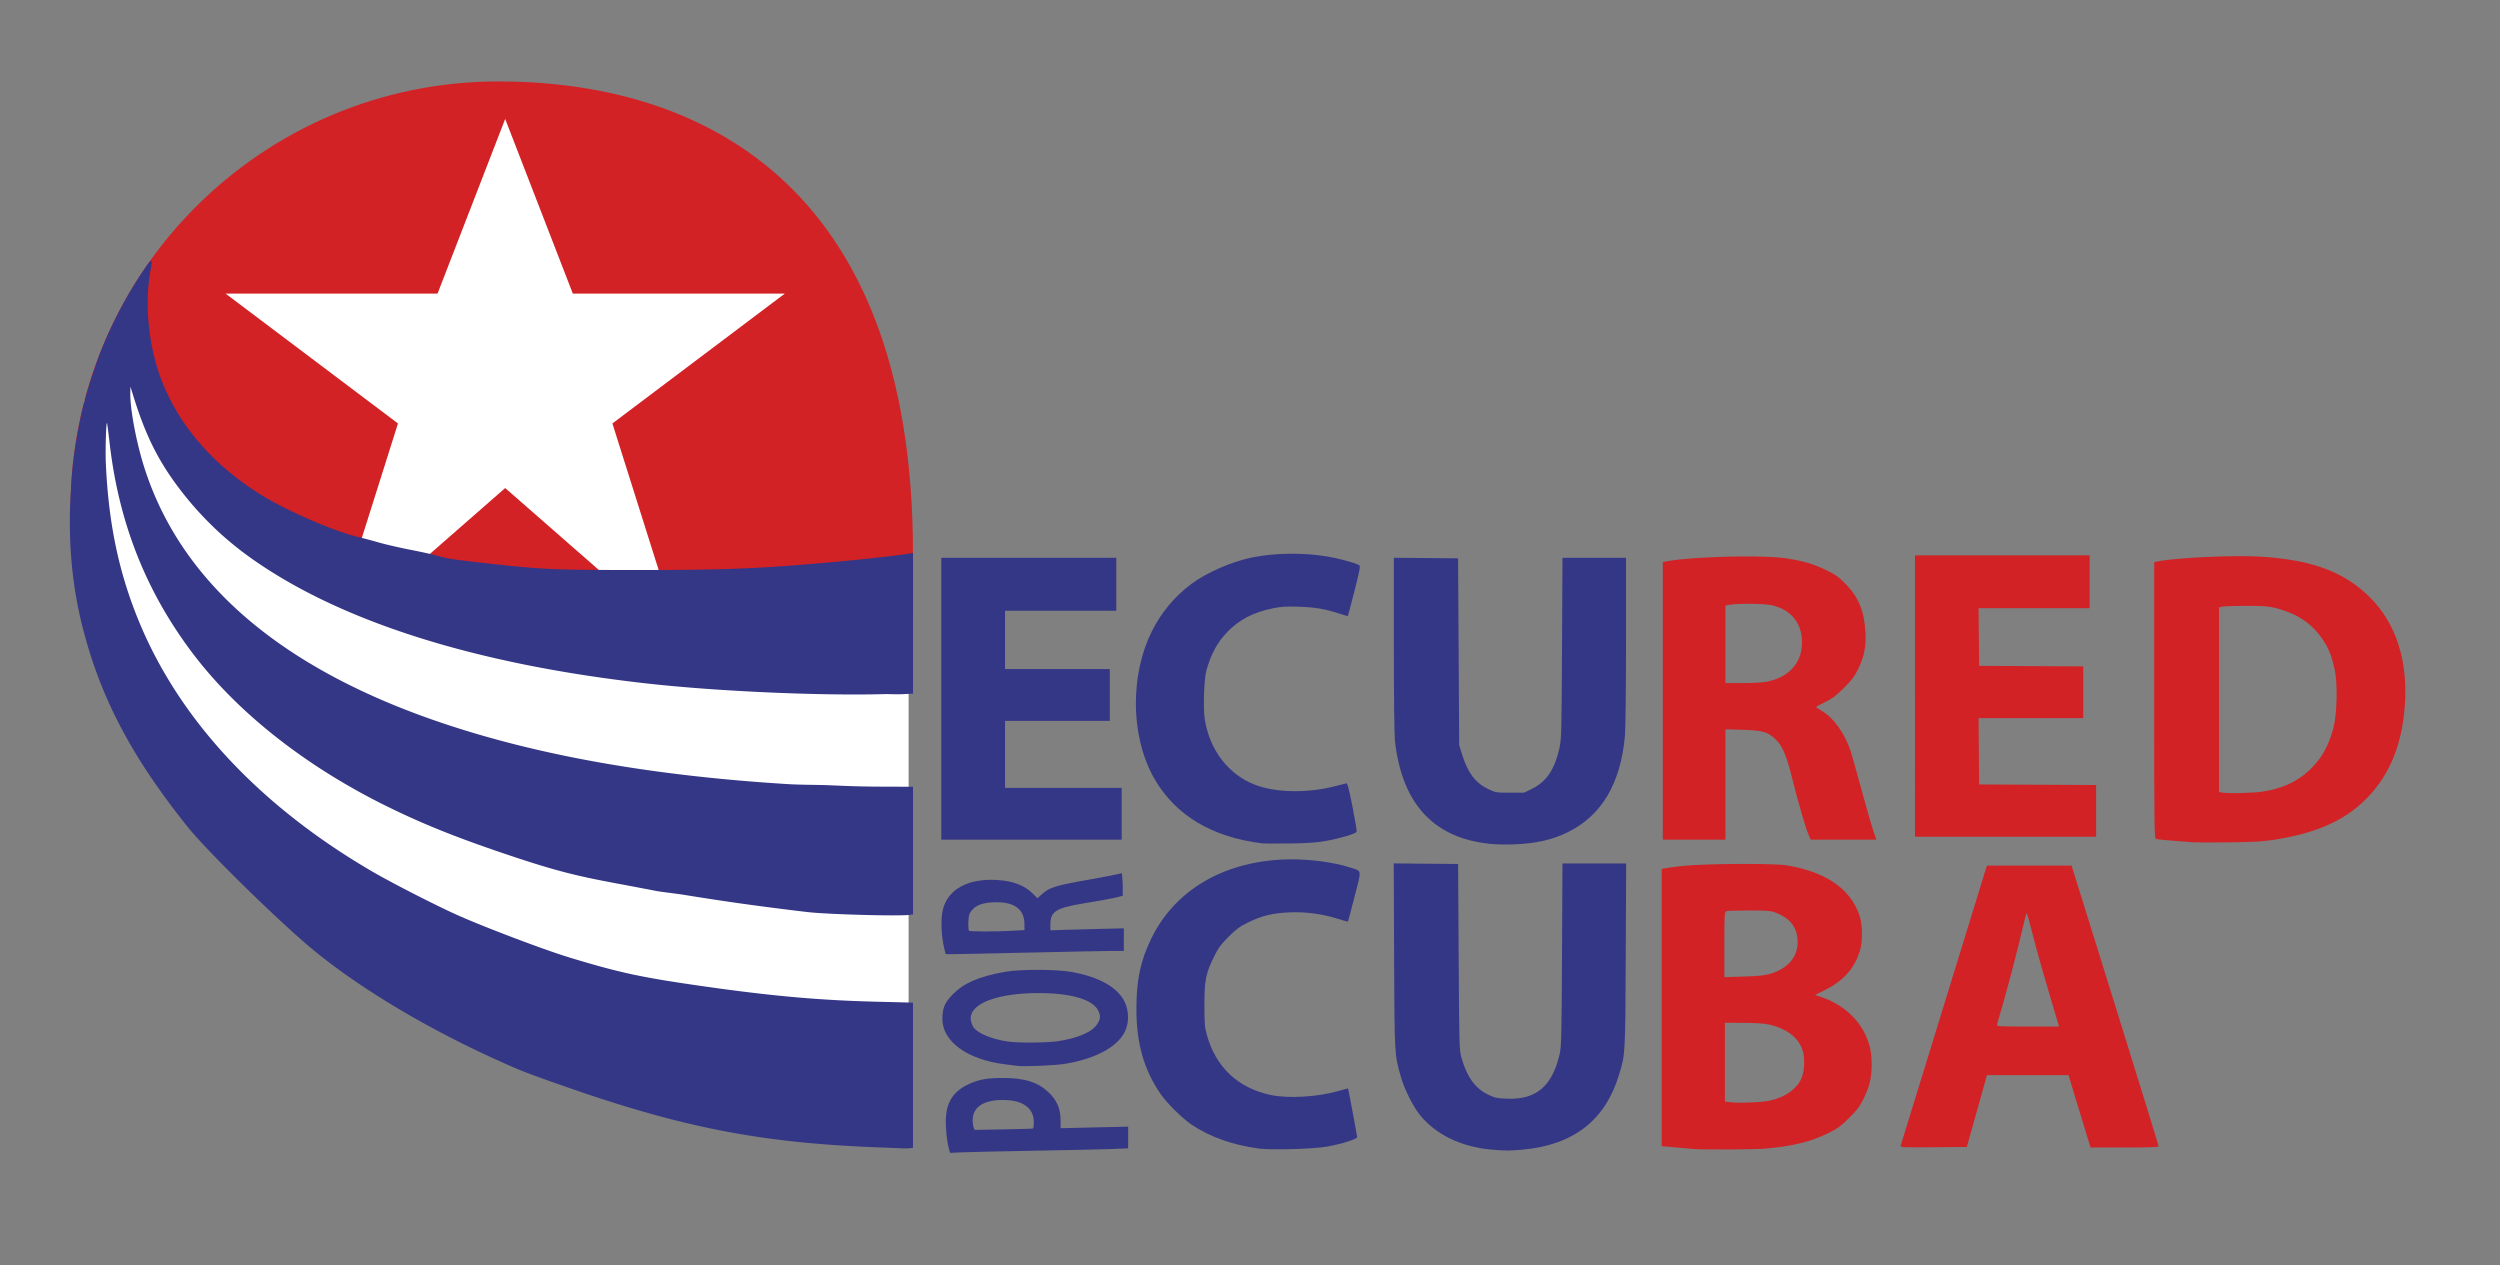 <?xml version="1.0" encoding="UTF-8" standalone="no"?>
<svg xmlns:dc="http://purl.org/dc/elements/1.1/" xmlns:cc="http://creativecommons.org/ns#" xmlns:rdf="http://www.w3.org/1999/02/22-rdf-syntax-ns#" xmlns:svg="http://www.w3.org/2000/svg" xmlns="http://www.w3.org/2000/svg" xmlns:sodipodi="http://sodipodi.sourceforge.net/DTD/sodipodi-0.dtd" xmlns:inkscape="http://www.inkscape.org/namespaces/inkscape" viewBox="0 0 288.603 146.035" version="1.1" id="svg8" inkscape:version="1.0.2 (e86c870879, 2021-01-15)" sodipodi:docname="ecured-logo.svg">
  <rect x="0" y="0" width="288.603" height="146.035" fill="#808080" stroke="none"/>
  <defs id="defs2"/>
  <sodipodi:namedview id="base" pagecolor="#ffffff" bordercolor="#666666" borderopacity="1.0" inkscape:pageopacity="0.0" inkscape:pageshadow="2" inkscape:zoom="0.35" inkscape:cx="458.69351" inkscape:cy="307.99141" inkscape:document-units="mm" inkscape:current-layer="layer1" inkscape:document-rotation="0" showgrid="false" fit-margin-top="0" fit-margin-left="0" fit-margin-right="0" fit-margin-bottom="0" inkscape:window-width="1366" inkscape:window-height="706" inkscape:window-x="0" inkscape:window-y="0" inkscape:window-maximized="1"/>
  <g inkscape:label="Layer 1" inkscape:groupmode="layer" id="layer1" transform="translate(31.407,-58.008)">
    <g id="g1039" transform="matrix(2.421,0,0,2.421,-246.931,-59.4)" style="stroke-width:0.413">
      <path id="path856" style="fill:#343686;stroke-width:1.561" d="m 516.387,376.969 c -2.936,-0.004 -4.561,0.314 -6.453,1.264 -2.445,1.226 -3.62,3.034 -3.795,5.844 -0.1,1.603 0.153,4.245 0.541,5.645 l 0.002,-0.002 0.201,0.727 1.982,-0.094 c 1.091,-0.052 6.968,-0.184 13.061,-0.291 6.092,-0.107 12.411,-0.246 14.041,-0.311 l 2.965,-0.117 v -1.951 -1.951 l -6.074,0.137 -6.072,0.139 -0.016,-1.518 c -0.019,-2.019 -0.681,-3.54 -2.146,-4.926 -1.956,-1.85 -4.303,-2.59 -8.236,-2.594 z m 0.01,3.959 c 3.008,0 4.924,1.027 5.43,2.908 0.194,0.723 0.173,2.062 -0.037,2.242 -0.031,0.027 -2.404,0.091 -5.271,0.143 l -5.215,0.092 -0.178,-0.469 c -0.098,-0.259 -0.18,-0.818 -0.18,-1.242 0,-2.379 1.922,-3.674 5.451,-3.674 z" transform="scale(0.265)"/>
      <path id="path939" style="fill:#343686;stroke-width:1.561" d="m 522.729,357.516 c -2.322,-0.003 -4.639,0.114 -5.953,0.352 -4.663,0.843 -7.342,1.988 -9.344,3.996 -1.492,1.496 -1.928,2.513 -1.928,4.494 0,4.036 4.487,7.303 11.174,8.137 0.962,0.12 2.012,0.254 2.332,0.299 1.161,0.161 6.843,-0.083 8.551,-0.367 5.817,-0.968 9.851,-3.266 10.979,-6.254 0.553,-1.466 0.472,-3.397 -0.203,-4.832 -1.251,-2.66 -4.581,-4.549 -9.619,-5.457 -1.338,-0.241 -3.666,-0.364 -5.988,-0.367 z m 0.072,4.176 c 5.854,-7.2e-4 9.806,1.165 10.76,3.176 0.429,0.905 0.399,1.446 -0.131,2.32 -0.895,1.479 -3.431,2.602 -7.131,3.16 -2.011,0.303 -7.137,0.341 -9.021,0.066 -2.879,-0.42 -5.394,-1.462 -6.174,-2.557 -0.223,-0.313 -0.443,-0.932 -0.492,-1.377 -0.311,-2.842 4.643,-4.788 12.189,-4.789 z" transform="scale(0.265)"/>
      <path id="path995" style="fill:#343686;stroke-width:1.561" d="m 537.812,340.119 c -0.08,3.8e-4 -0.452,0.086 -0.826,0.189 -0.374,0.103 -2.692,0.543 -5.15,0.979 -6.055,1.073 -7.062,1.387 -8.432,2.625 l -0.799,0.721 -0.816,-0.816 c -1.505,-1.505 -3.548,-2.296 -6.387,-2.471 -5.247,-0.324 -8.852,1.619 -9.795,5.275 -0.45,1.745 -0.315,4.97 0.305,7.344 l 0.189,0.727 1.596,-0.004 c 0.878,-0.003 7.062,-0.132 13.742,-0.287 6.68,-0.155 13.174,-0.284 14.43,-0.287 l 2.283,-0.004 v -2.031 -2.031 l -4.031,0.09 c -2.218,0.05 -5.191,0.13 -6.607,0.178 l -2.576,0.086 v -1.07 c 0,-2.338 0.99,-2.953 6.113,-3.801 3.578,-0.592 5.041,-0.866 6.18,-1.158 l 0.729,-0.188 v -2.033 z m -22.541,5.23 c 3.305,-8.7e-4 5.002,1.343 5.002,3.963 v 1.045 l -2.186,0.127 c -2.855,0.165 -7.624,0.163 -7.789,-0.002 -0.215,-0.215 -0.146,-2.585 0.088,-3.041 0.758,-1.476 2.193,-2.091 4.885,-2.092 z" transform="scale(0.265)"/>
    </g>
    <g id="g1034" transform="matrix(2.421,0,0,2.421,-246.931,-59.4)" style="stroke-width:0.413">
      <path id="path1005" style="fill:#d22225;stroke-width:1.561" d="m 693.467,338.758 -0.301,0.922 c -0.309,0.954 -15.056,48.852 -15.229,49.463 -0.091,0.322 0.25,0.339 5.902,0.291 l 5.998,-0.051 1.588,-5.637 c 0.873,-3.1 1.683,-6.007 1.801,-6.461 l 0.213,-0.826 h 7.35 7.352 l 1.512,5.004 c 0.832,2.752 1.725,5.681 1.984,6.51 l 0.471,1.506 h 6.113 c 4.757,0 6.117,-0.053 6.121,-0.242 0.004,-0.134 -3.516,-11.545 -7.822,-25.359 l -7.83,-25.117 -7.611,-0.002 z m 7.148,8.551 c 0.065,0 0.502,1.552 0.971,3.449 0.694,2.81 2.423,8.871 4.543,15.936 l 0.305,1.02 h -5.639 c -5.28,0 -5.632,-0.021 -5.535,-0.34 1.408,-4.638 3.709,-13.293 4.699,-17.684 0.295,-1.309 0.591,-2.381 0.656,-2.381 z" transform="scale(0.265)"/>
      <path id="path1001" style="fill:#d22225;stroke-width:1.561" d="m 648.643,338.459 c -3.936,0.021 -8.053,0.145 -9.914,0.357 -1.603,0.183 -3.111,0.386 -3.352,0.451 l -0.438,0.119 v 24.924 24.926 l 2.477,0.221 c 1.363,0.121 2.784,0.251 3.158,0.285 1.681,0.159 11.192,0.106 13.119,-0.072 4.935,-0.457 8.056,-1.228 11.174,-2.76 1.768,-0.869 2.275,-1.238 3.805,-2.764 1.435,-1.432 1.916,-2.069 2.574,-3.412 1.101,-2.248 1.467,-3.768 1.471,-6.121 0.004,-2.25 -0.266,-3.543 -1.139,-5.441 -1.424,-3.098 -4.405,-5.62 -8.035,-6.799 l -1.031,-0.334 1.711,-0.844 c 3.408,-1.68 5.423,-3.946 6.398,-7.191 0.512,-1.705 0.464,-4.654 -0.105,-6.307 -1.648,-4.784 -5.993,-7.779 -13.033,-8.982 -1.147,-0.196 -4.904,-0.277 -8.84,-0.256 z m 2.037,8.371 c 3.49,0.006 3.879,0.042 4.914,0.453 2.367,0.941 3.575,2.425 3.775,4.637 0.276,3.04 -1.511,5.312 -4.973,6.326 -0.974,0.285 -2.126,0.401 -4.736,0.477 l -3.449,0.1 v -5.859 c 0,-5.398 0.026,-5.872 0.34,-6 0.187,-0.077 2.045,-0.137 4.129,-0.133 z m -4.371,20.203 3.4,0.021 c 2.413,0.016 3.785,0.116 4.725,0.342 2.945,0.707 4.973,2.226 5.76,4.312 0.56,1.485 0.499,3.96 -0.133,5.371 -0.839,1.874 -2.876,3.322 -5.537,3.939 -1.409,0.327 -5.558,0.518 -7.146,0.328 l -1.068,-0.129 v -7.092 z" transform="scale(0.265)"/>
      <path style="fill:#343686;stroke-width:1.561" d="m 586.719,338.363 0.066,16.57 c 0.073,18.007 0.062,17.789 1.215,21.822 0.636,2.226 2.161,5.287 3.408,6.844 2.802,3.497 7.345,5.731 12.691,6.24 v -0.002 c 2.555,0.245 3.46,0.249 5.861,0.023 9.112,-0.855 14.791,-5.261 17.275,-13.402 1.161,-3.803 1.143,-3.507 1.227,-21.523 l 0.078,-16.566 h -5.73 -5.732 l -0.08,16.373 c -0.069,13.9 -0.126,16.578 -0.383,17.732 -1.319,5.927 -4.177,8.414 -9.449,8.227 -1.832,-0.065 -2.213,-0.142 -3.381,-0.691 -2.367,-1.114 -3.893,-3.187 -4.854,-6.594 -0.424,-1.504 -0.431,-1.741 -0.531,-18.238 l -0.102,-16.713 -5.789,-0.051 z" transform="scale(0.265)" id="path991"/>
      <path style="fill:#343686;stroke-width:1.561" d="m 568.223,337.627 c -0.518,10e-4 -1.028,0.013 -1.521,0.037 -10.933,0.539 -19.433,5.655 -23.605,14.211 -1.941,3.98 -2.68,7.466 -2.68,12.633 0,6.256 1.343,10.976 4.369,15.365 1.129,1.637 3.889,4.374 5.514,5.467 3.333,2.241 7.311,3.657 12.146,4.328 2.165,0.3 9.904,0.081 12.268,-0.348 2.737,-0.497 5.416,-1.353 5.416,-1.73 0,-0.239 -1.569,-8.63 -1.633,-8.734 -0.011,-0.018 -0.763,0.181 -1.67,0.443 -3.729,1.08 -8.974,1.403 -12.158,0.748 -5.946,-1.223 -9.99,-5.017 -11.592,-10.875 -0.369,-1.351 -0.426,-2.051 -0.426,-5.346 0,-4.436 0.251,-5.68 1.76,-8.744 0.753,-1.529 1.196,-2.131 2.578,-3.514 1.382,-1.382 1.984,-1.825 3.514,-2.578 2.464,-1.213 4.389,-1.687 7.385,-1.818 2.943,-0.129 6,0.27 8.699,1.135 1.006,0.322 1.857,0.557 1.891,0.523 0.034,-0.035 0.573,-2.057 1.197,-4.492 1.296,-5.054 1.385,-4.537 -0.92,-5.275 -2.8,-0.896 -6.902,-1.443 -10.531,-1.436 z" transform="scale(0.265)" id="path937"/>
    </g>
    <g id="g1028" transform="matrix(2.421,0,0,2.421,-246.931,-59.4)" style="stroke-width:0.413">
      <path style="fill:#d22225;stroke-width:0.413" d="m 180.335,81.685 v -6.71 h 4.165 4.165 v 1.26 1.26 h -2.649 -2.649 l 0.014,1.375 0.014,1.375 2.481,0.013 2.481,0.013 v 1.234 1.234 h -2.495 -2.495 l 0.014,1.581 0.014,1.581 2.789,0.013 2.789,0.013 v 1.234 1.234 h -4.319 -4.319 z" id="path1015"/>
      <path id="path1013" style="fill:#d22225;stroke-width:1.561" d="m 649.484,283.129 c -5.313,0.032 -11.456,0.384 -13.914,0.93 l -0.438,0.098 v 24.969 24.969 h 5.637 5.635 v -9.932 -9.932 l 3.062,0.088 c 3.465,0.1 4.369,0.331 5.662,1.438 1.491,1.276 2.19,2.853 3.352,7.553 0.961,3.889 2.345,8.647 2.867,9.861 l 0.396,0.924 h 5.91 5.912 l -0.553,-1.604 c -0.304,-0.882 -1.264,-4.227 -2.133,-7.434 -0.869,-3.207 -1.757,-6.355 -1.975,-6.996 -1.072,-3.161 -3.107,-5.981 -5.148,-7.133 -0.566,-0.319 -1.025,-0.637 -1.018,-0.707 0.006,-0.07 0.727,-0.471 1.602,-0.891 1.283,-0.616 1.932,-1.104 3.363,-2.527 1.448,-1.44 1.92,-2.065 2.58,-3.414 1.098,-2.245 1.453,-4.022 1.316,-6.607 -0.203,-3.841 -1.258,-6.385 -3.639,-8.775 -1.247,-1.252 -1.802,-1.642 -3.504,-2.459 -2.277,-1.093 -4.175,-1.641 -7.279,-2.102 -1.618,-0.24 -4.507,-0.335 -7.695,-0.316 z m 1.631,8.52 c 1.486,0.02 2.937,0.105 3.582,0.248 3.705,0.822 5.708,3.496 5.465,7.289 -0.211,3.283 -2.491,5.673 -6.152,6.449 -0.799,0.17 -2.488,0.273 -4.447,0.275 l -3.158,0.004 v -6.984 -6.984 l 0.924,-0.146 c 0.781,-0.124 2.302,-0.17 3.787,-0.15 z" transform="scale(0.265)"/>
      <path id="path1009" style="fill:#d22225;stroke-width:1.561" d="m 738.24,283.078 c -5.245,0.045 -11.915,0.463 -14.246,0.98 l -0.438,0.098 v 24.859 c 0,23.507 0.018,24.864 0.34,24.959 0.187,0.055 1.564,0.193 3.061,0.307 1.496,0.114 3.115,0.242 3.596,0.281 0.481,0.038 3.368,0.046 6.414,0.012 4.337,-0.047 6.086,-0.145 8.064,-0.449 7.299,-1.124 12.338,-3.268 16.146,-6.869 4.48,-4.237 6.906,-9.8 7.461,-17.113 0.623,-8.206 -1.537,-14.961 -6.295,-19.684 -4.584,-4.551 -10.35,-6.702 -19.547,-7.291 -1.218,-0.078 -2.808,-0.105 -4.557,-0.09 z m 1.836,8.941 c 3.098,0 4.053,0.069 5.242,0.373 4.081,1.044 6.738,2.856 8.748,5.965 0.966,1.495 1.494,2.884 1.984,5.225 0.519,2.481 0.41,7.79 -0.211,10.25 -0.844,3.344 -2.187,5.723 -4.387,7.777 -2.248,2.099 -4.886,3.298 -8.463,3.844 -1.687,0.258 -6.284,0.349 -7.336,0.146 l -0.438,-0.084 v -16.6 -16.598 l 0.535,-0.15 c 0.294,-0.082 2.24,-0.148 4.324,-0.148 z" transform="scale(0.265)"/>
      <path id="path933" style="fill:#343686;stroke-width:1.561" d="m 505.311,283.371 v 25.361 25.361 h 16.227 16.227 v -4.664 -4.664 h -10.494 -10.494 v -6.025 -6.023 h 9.426 9.426 v -4.664 -4.664 h -9.426 -9.426 v -5.248 -5.246 h 10.008 10.01 v -4.762 -4.762 h -15.742 z" transform="scale(0.265)"/>
      <path id="path931" style="fill:#343686;stroke-width:1.561" d="m 567.996,282.641 c -2.345,0.023 -4.657,0.243 -6.717,0.658 -3.645,0.735 -8.267,2.746 -10.98,4.779 -6.106,4.575 -9.564,11.556 -9.945,20.072 -0.247,5.522 0.962,10.961 3.352,15.068 3.793,6.52 10.338,10.426 19.322,11.531 0.374,0.045 2.606,0.056 4.957,0.025 3.255,-0.043 4.809,-0.151 6.514,-0.455 2.57,-0.458 5.416,-1.305 5.549,-1.652 0.05,-0.13 -0.289,-2.159 -0.752,-4.508 -0.658,-3.337 -0.903,-4.255 -1.121,-4.201 -0.154,0.038 -1.072,0.272 -2.041,0.52 -5.103,1.305 -10.886,1.162 -14.615,-0.359 -4.671,-1.906 -7.917,-6.208 -8.797,-11.662 -0.316,-1.955 -0.147,-7.214 0.281,-8.777 0.811,-2.964 1.958,-5.081 3.777,-6.971 2.111,-2.192 4.643,-3.515 8.094,-4.229 1.625,-0.335 2.406,-0.388 4.762,-0.307 2.972,0.102 4.757,0.406 7.252,1.23 0.835,0.276 1.546,0.471 1.576,0.434 0.032,-0.038 0.567,-2.066 1.189,-4.506 0.95,-3.727 1.085,-4.466 0.852,-4.617 -0.606,-0.391 -3.496,-1.19 -5.605,-1.551 -2.182,-0.373 -4.558,-0.547 -6.902,-0.523 z m 18.74,0.725 0.002,15.6 c 10e-4,9.141 0.083,16.323 0.197,17.348 1.27,11.382 7.043,17.577 17.279,18.545 1.022,0.097 2.907,0.132 4.189,0.078 4.027,-0.169 6.878,-0.824 9.717,-2.232 6.039,-2.996 9.444,-8.772 10.199,-17.303 0.109,-1.231 0.197,-8.765 0.197,-17.113 l 0.002,-14.916 h -5.717 -5.717 l -0.084,16.275 c -0.081,15.65 -0.1,16.346 -0.492,18.098 -0.825,3.69 -2.335,5.918 -4.852,7.162 l -1.482,0.732 h -2.537 c -2.452,0 -2.581,-0.02 -3.854,-0.623 -2.342,-1.11 -3.721,-2.905 -4.742,-6.182 l -0.545,-1.746 -0.1,-16.809 -0.1,-16.811 -5.781,-0.051 z" transform="scale(0.265)"/>
    </g>
    <g id="g987" transform="matrix(2.421,0,0,2.421,-246.931,-59.4)" style="stroke-width:0.413">
      <path id="path852" style="fill:#d22225;fill-opacity:1;stroke-width:0.413;stroke-linecap:round;paint-order:stroke fill markers" d="m 425.635,197.654 c -42.532,-2.3e-4 -77.012,34.479 -77.012,77.012 -2.2e-4,42.532 34.479,77.012 77.012,77.012 35.135,1.5e-4 65.815,-23.78 74.578,-57.805 v -11.381 c 0,-67.525 -39.442,-84.838 -74.578,-84.838 z" sodipodi:nodetypes="cccccc" transform="scale(0.265)"/>
      <path id="path847" style="fill:#ffffff;stroke:none;stroke-width:0.413px;stroke-linecap:butt;stroke-linejoin:miter;stroke-opacity:1" d="m 426.836,204.402 -12.172,31.434 h -38.137 l 31.016,23.361 -12.426,39.371 31.719,-27.748 31.719,27.748 -12.426,-39.371 31.016,-23.361 h -38.137 z" transform="scale(0.265)"/>
      <path style="fill:#ffffff;fill-opacity:1;stroke:none;stroke-width:0.109px;stroke-linecap:butt;stroke-linejoin:miter;stroke-opacity:1" d="m 132.348,81.444 c 2.6e-4,4.904 2.6e-4,9.807 0,14.711 -2.7e-4,4.903 -10.675,1.165 -11.097,1.072 -0.422,-0.093 -19.637,-7.715 -19.637,-7.715 L 93.284,78.001 93.063,67.586 l 1.725,-2.443 1.518,2.482 4.617,5.269 14.591,3.985 15.186,2.4 z" id="path980"/>
      <path id="path929" style="fill:#343686;stroke-width:1.561" d="m 363.07,229.93 c -0.077,0 -0.334,0.393 -0.445,0.463 a 77.011,77.011 0 0 0 -0.389,0.557 77.011,77.011 0 0 0 -0.416,0.609 77.011,77.011 0 0 0 -0.41,0.613 77.011,77.011 0 0 0 -0.404,0.617 77.011,77.011 0 0 0 -0.398,0.621 77.011,77.011 0 0 0 -0.393,0.625 77.011,77.011 0 0 0 -0.387,0.629 77.011,77.011 0 0 0 -0.381,0.633 77.011,77.011 0 0 0 -0.373,0.635 77.011,77.011 0 0 0 -0.369,0.641 77.011,77.011 0 0 0 -0.361,0.643 77.011,77.011 0 0 0 -0.355,0.646 77.011,77.011 0 0 0 -0.35,0.65 77.011,77.011 0 0 0 -0.344,0.652 77.011,77.011 0 0 0 -0.336,0.656 77.011,77.011 0 0 0 -0.332,0.66 77.011,77.011 0 0 0 -0.324,0.662 77.011,77.011 0 0 0 -0.318,0.666 77.011,77.011 0 0 0 -0.311,0.67 77.011,77.011 0 0 0 -0.307,0.672 77.011,77.011 0 0 0 -0.299,0.674 77.011,77.011 0 0 0 -0.291,0.678 77.011,77.011 0 0 0 -0.287,0.682 77.011,77.011 0 0 0 -0.277,0.682 77.011,77.011 0 0 0 -0.273,0.686 77.011,77.011 0 0 0 -0.266,0.689 77.011,77.011 0 0 0 -0.031,0.084 c -1.073,2.992 -2.059,6.021 -2.707,8.646 -0.764,3.095 -1.301,6.16 -1.725,9.213 a 77.011,77.011 0 0 0 -0.078,0.646 77.011,77.011 0 0 0 -0.082,0.734 77.011,77.011 0 0 0 -0.074,0.732 77.011,77.011 0 0 0 -0.066,0.736 77.011,77.011 0 0 0 -0.031,0.389 c -0.08,0.8 -0.102,1.593 -0.158,2.391 a 77.011,77.011 0 0 0 -0.008,0.164 77.011,77.011 0 0 0 0,0.002 77.011,77.011 0 0 0 0,0.012 c -0.577,8.45 0.019,16.766 2.1,24.936 3.23,12.683 8.854,23.352 18.939,35.928 3.055,3.809 13.914,14.565 20.705,20.508 8.355,7.312 21.035,15.086 34.738,21.301 4.249,1.927 5.231,2.315 11.125,4.396 21.965,7.757 36.084,10.559 57.426,11.393 v -0.002 c 2.245,0.088 4.442,0.173 4.883,0.191 0.441,0.018 1.076,-0.023 1.41,-0.09 l 0.174,-0.035 v -26.098 c -0.343,-0.013 -3.067,-0.084 -6.758,-0.176 -9.83,-0.244 -18.383,-0.995 -30.025,-2.639 -11.912,-1.682 -15.72,-2.488 -24.84,-5.252 -2.599,-0.788 -6.521,-2.196 -10.514,-3.715 -3.448,-1.311 -6.964,-2.707 -9.537,-3.842 -3.808,-1.68 -12.03,-5.876 -15.645,-7.984 -20.053,-11.698 -34.397,-26.988 -41.758,-44.51 -3.753,-8.934 -5.669,-17.92 -6.156,-28.877 -0.108,-2.431 0.038,-7.483 0.211,-7.305 0.03,0.031 0.242,1.675 0.471,3.652 1.656,14.327 6.528,26.645 14.947,37.791 8.078,10.694 20.438,20.415 35.104,27.607 6.362,3.12 12.318,5.515 21.061,8.467 8.341,2.816 12.285,3.868 19.617,5.236 2.318,0.433 5.768,1.088 7.668,1.455 0.892,0.172 3.77,0.497 5.031,0.703 5.546,0.907 12.582,1.965 22.123,3.086 3.622,0.425 16.659,0.776 18.514,0.498 l 0.486,-0.072 v -22.975 l -5.834,-0.018 c -4.819,-0.015 -7.067,-0.174 -9.844,-0.271 -1.951,-0.068 -4.505,-0.04 -6.918,-0.189 -23.977,-1.483 -44.267,-5.043 -61.572,-10.801 -29.242,-9.73 -47.46,-25.252 -54.133,-46.123 -1.438,-4.5 -2.575,-10.511 -2.531,-13.393 l 0.019,-1.205 0.574,1.848 c 2.073,6.666 4.263,11.148 7.766,15.887 3.747,5.069 8.122,9.384 13.193,13.008 16.065,11.481 40.498,19.231 71.516,22.688 13.038,1.453 31.468,2.21 42.654,1.902 0.804,-0.022 2.171,0.06 2.889,0.025 l 2.221,-0.107 v -25.326 c -0.837,0.229 -8.118,1.08 -13.365,1.555 -14.063,1.273 -19.872,1.518 -36.049,1.521 -15.286,0.003 -17.389,-0.093 -27.537,-1.234 -5.878,-0.661 -6.93,-0.823 -8.707,-1.35 -0.695,-0.206 -2.838,-0.678 -4.762,-1.051 -1.924,-0.372 -4.547,-0.98 -5.83,-1.35 -1.283,-0.37 -2.813,-0.779 -3.4,-0.91 -4.149,-0.926 -12.621,-4.566 -17.377,-7.465 -9.257,-5.642 -15.834,-13.495 -18.758,-22.398 -1.847,-5.624 -2.414,-12.451 -1.475,-17.764 0.342,-1.932 0.353,-2.117 0.117,-2.117 z" transform="scale(0.265)"/>
      <path id="path923" style="fill:#343686;stroke-width:1.561" d="m 349.211,265.184 c -0.15,1.084 -0.225,2.159 -0.332,3.238 a 77.011,77.011 0 0 1 0.031,-0.389 77.011,77.011 0 0 1 0.066,-0.736 77.011,77.011 0 0 1 0.074,-0.732 77.011,77.011 0 0 1 0.082,-0.734 77.011,77.011 0 0 1 0.078,-0.646 z" transform="scale(0.265)"/>
    </g>
  </g>
</svg>